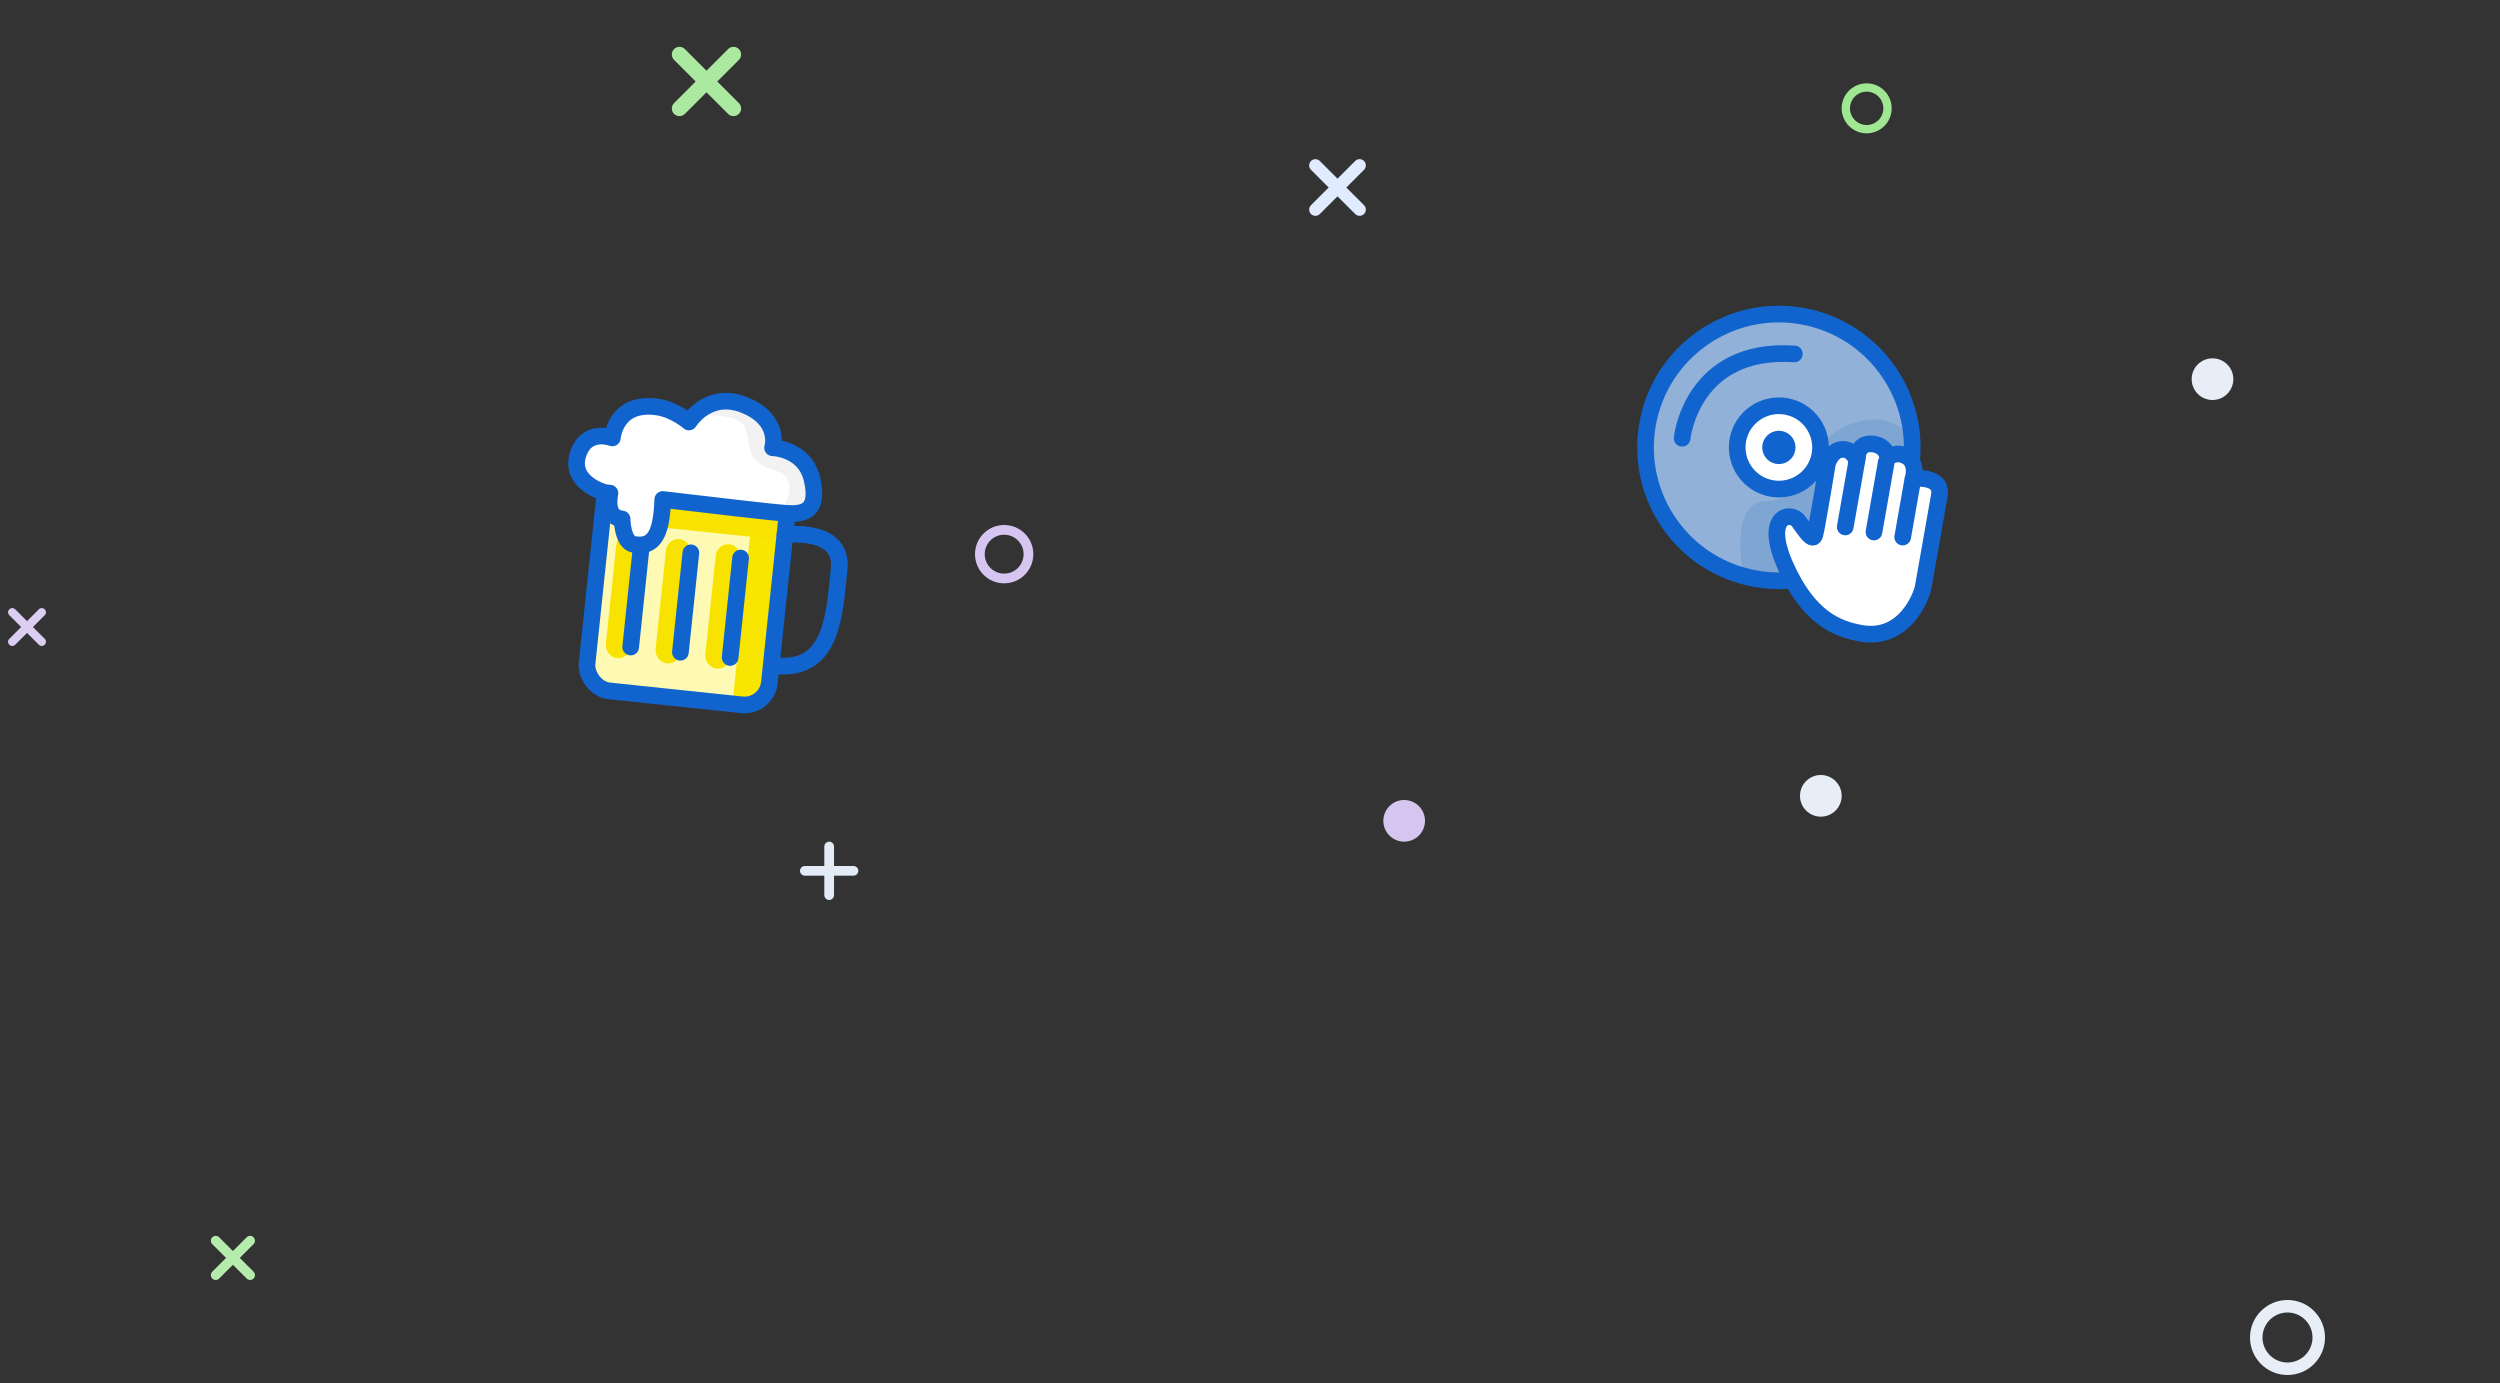 <?xml version="1.0" encoding="UTF-8"?>
<svg width="300px" height="166px" viewBox="0 0 300 166" version="1.1" xmlns="http://www.w3.org/2000/svg" xmlns:xlink="http://www.w3.org/1999/xlink">
    <rect x="0" y="0" width="300" height="166" fill="#333333" stroke="none"/>
    <!-- Generator: Sketch 43.2 (39069) - http://www.bohemiancoding.com/sketch -->
    <title>splash-bg1</title>
    <desc>Created with Sketch.</desc>
    <defs></defs>
    <g id="Splash/Signup/Login" stroke="none" stroke-width="1" fill="none" fill-rule="evenodd">
        <g id="splash-bg1">
            <g id="Group-2" transform="translate(66, 45)">
                <g id="Group-Copy" transform="translate(18.5, 20.5) rotate(6) translate(-18.5, -20.5) translate(2, 2)">
                    <rect id="Rectangle" fill="#FFFAB3" x="4" y="11" width="22" height="26" rx="3"></rect>
                    <path d="M21.855,13.189 L21.855,36.257 C21.855,36.257 26.423,37.086 26.146,33.05 C25.87,29.015 25.602,12.153 25.602,12.153 L21.855,13.189 Z" id="Path-2" fill="#F8E500"></path>
                    <rect id="Rectangle-2" fill="#F8E300" x="18" y="18" width="3" height="15" rx="1.5"></rect>
                    <rect id="Rectangle-2-Copy-2" fill="#F8E300" x="12" y="18" width="3" height="15" rx="1.5"></rect>
                    <rect id="Rectangle-2-Copy" fill="#F8E300" x="6" y="18" width="3" height="15" rx="1.5"></rect>
                    <polygon id="Path-3" fill="#F8E300" points="24.736 16.835 11.357 16.835 12.081 13.629 26.163 14.487"></polygon>
                    <rect id="Rectangle" stroke="#1164CE" stroke-width="2" stroke-linecap="round" stroke-linejoin="round" x="4" y="11" width="22" height="26" rx="3"></rect>
                    <path d="M9,19.5 L9,31.5" id="Line" stroke="#1164CE" stroke-width="2" stroke-linecap="round" stroke-linejoin="round"></path>
                    <path d="M15,19.5 L15,31.5" id="Line-Copy" stroke="#1164CE" stroke-width="2" stroke-linecap="round" stroke-linejoin="round"></path>
                    <path d="M21,19.5 L21,31.5" id="Line-Copy-2" stroke="#1164CE" stroke-width="2" stroke-linecap="round" stroke-linejoin="round"></path>
                    <path d="M26,16.174 C26,16.174 32.921,14.495 32.898,19.599 C32.875,24.703 33.527,31.909 26.557,31.903" id="Path-10" stroke="#1164CE" stroke-width="2" stroke-linecap="round" stroke-linejoin="round"></path>
                    <path d="M10.977,13.486 C16.889,13.566 24.578,13.656 25.869,13.597 C28.012,13.501 29.797,12.969 28.566,9.285 C27.335,5.601 23.435,5.936 23.435,5.936 C23.435,5.936 24.118,2.53 19.584,1.203 C15.051,-0.124 13.132,3.911 13.132,3.911 C13.132,3.911 11.258,2.604 9.196,2.521 C4.05,2.315 4.189,6.773 4.189,6.773 C4.189,6.773 0.91,5.875 0.282,9.285 C-0.346,12.695 3.942,13.383 3.942,13.383 C3.942,13.383 4.177,13.387 4.597,13.394 C4.49,14.642 4.662,16.325 6.369,16.325 C6.369,16.325 6.688,19.143 8.117,19.218 C9.545,19.294 10.893,18.84 11.019,15.734 C11.054,14.875 11.03,14.123 10.977,13.486 Z" id="Combined-Shape" fill="#FFFFFF"></path>
                    <path d="M14.508,3.048 C14.508,3.048 19.248,1.955 20.072,4.234 C20.896,6.514 20.593,7.977 24.049,8.62 C27.504,9.264 25.252,13.413 25.252,13.413 C25.252,13.413 30.698,12.689 28.696,9.782 C26.694,6.876 23.727,5.715 23.727,5.715 C23.727,5.715 22.557,0.991 18.915,1.519 C15.273,2.046 14.508,3.048 14.508,3.048 Z" id="Path-21" fill="#F2F2F2"></path>
                    <path d="M10.977,13.486 C16.889,13.566 24.578,13.656 25.869,13.597 C28.012,13.501 29.797,12.969 28.566,9.285 C27.335,5.601 23.435,5.936 23.435,5.936 C23.435,5.936 24.118,2.53 19.584,1.203 C15.051,-0.124 13.132,3.911 13.132,3.911 C13.132,3.911 11.258,2.604 9.196,2.521 C4.05,2.315 4.189,6.773 4.189,6.773 C4.189,6.773 0.91,5.875 0.282,9.285 C-0.346,12.695 3.942,13.383 3.942,13.383 C3.942,13.383 4.177,13.387 4.597,13.394 C4.49,14.642 4.662,16.325 6.369,16.325 C6.369,16.325 6.688,19.143 8.117,19.218 C9.545,19.294 10.893,18.84 11.019,15.734 C11.054,14.875 11.03,14.123 10.977,13.486 Z" id="Combined-Shape" stroke="#1164CE" stroke-width="2" stroke-linecap="round" stroke-linejoin="round"></path>
                </g>
            </g>
            <g id="Group-8-Copy" transform="translate(215, 56.5) rotate(10) translate(-215, -56.5) translate(197, 38)">
                <circle id="Oval-11" fill="#91B1D8" cx="16" cy="16" r="16"></circle>
                <path d="M14.519,31.945 C14.519,31.945 11.106,23.568 15.534,22.609 C19.962,21.65 21.139,18.02 20.779,15.844 C20.419,13.667 26.615,8.413 30.735,11.595 C34.855,14.777 29.61,24.221 26.848,25.076 C24.086,25.931 20.402,30.95 17.725,31.448 C15.048,31.945 14.519,31.945 14.519,31.945 Z" id="Path-20" fill="#7FA6D2"></path>
                <circle id="Oval-11" stroke="#1164CE" stroke-width="2" stroke-linecap="round" stroke-linejoin="round" cx="16" cy="16" r="16"></circle>
                <circle id="Oval-11" fill="#FFFFFF" cx="16" cy="16" r="5"></circle>
                <circle id="Oval-11" stroke="#1164CE" stroke-width="2" stroke-linecap="round" stroke-linejoin="round" cx="16" cy="16" r="5"></circle>
                <circle id="Oval-11" stroke="#1164CE" stroke-width="2" stroke-linecap="round" stroke-linejoin="round" cx="16" cy="16" r="1"></circle>
                <path d="M4.374,16.93 C4.374,16.93 3.568,5.957 15.884,4.628" id="Path-38" stroke="#1164CE" stroke-width="2" stroke-linecap="round" stroke-linejoin="round"></path>
                <g id="Group-7" transform="translate(17, 13)"></g>
                <g id="Group-7" transform="translate(17, 13)">
                    <path d="M12.587,23.254 C9.683,23.254 6.092,22.527 2.287,16.921 C-1.517,11.315 1.764,10.226 2.884,11.329 C4.004,12.432 4.989,13.473 5.076,12.568 C5.164,11.663 5.076,3.901 5.076,3.901 C5.076,3.901 5.225,2.269 6.468,1.928 C7.711,1.586 8.48,2.905 8.48,2.905 C8.48,2.905 8.065,0.837 9.891,0.647 C11.718,0.457 12.082,1.928 12.082,1.928 C12.082,1.928 12.901,0.89 14.325,1.419 C15.749,1.948 15.516,3.901 15.516,3.901 C15.516,3.901 18.952,2.806 18.964,5.347 C18.977,7.888 18.964,15.636 18.964,16.56 C18.964,17.485 17.946,23.254 12.587,23.254 Z" id="Path-37" fill="#FFFFFF"></path>
                    <path d="M12.587,23.254 C9.683,23.254 6.092,22.527 2.287,16.921 C-1.517,11.315 1.764,10.226 2.884,11.329 C4.004,12.432 4.989,13.473 5.076,12.568 C5.164,11.663 5.076,3.901 5.076,3.901 C5.076,3.901 5.225,2.269 6.468,1.928 C7.711,1.586 8.48,2.905 8.48,2.905 C8.48,2.905 8.065,0.837 9.891,0.647 C11.718,0.457 12.082,1.928 12.082,1.928 C12.082,1.928 12.901,0.89 14.325,1.419 C15.749,1.948 15.516,3.901 15.516,3.901 C15.516,3.901 18.952,2.806 18.964,5.347 C18.977,7.888 18.964,15.636 18.964,16.56 C18.964,17.485 17.946,23.254 12.587,23.254 Z" id="Path-37" stroke="#1164CE" stroke-width="2" stroke-linecap="round" stroke-linejoin="round"></path>
                    <path d="M8.5,2.5 L8.5,11.015" id="Line" stroke="#1164CE" stroke-width="2" stroke-linecap="round" stroke-linejoin="round"></path>
                    <path d="M12,2.5 L12,11.015" id="Line-Copy-6" stroke="#1164CE" stroke-width="2" stroke-linecap="round" stroke-linejoin="round"></path>
                    <path d="M15.5,3.982 L15.5,11.015" id="Line-Copy-7" stroke="#1164CE" stroke-width="2" stroke-linecap="round" stroke-linejoin="round"></path>
                </g>
            </g>
            <path d="M120.5,70 C118.567,70 117,68.433 117,66.5 C117,64.567 118.567,63 120.5,63 C122.433,63 124,64.567 124,66.5 C124,68.433 122.433,70 120.5,70 Z M120.5,68.833 C121.789,68.833 122.833,67.789 122.833,66.5 C122.833,65.211 121.789,64.167 120.5,64.167 C119.211,64.167 118.167,65.211 118.167,66.5 C118.167,67.789 119.211,68.833 120.5,68.833 Z" id="Combined-Shape-Copy-6" fill="#D7C5F1"></path>
            <path d="M224,16 C222.343,16 221,14.657 221,13 C221,11.343 222.343,10 224,10 C225.657,10 227,11.343 227,13 C227,14.657 225.657,16 224,16 Z M224,15 C225.105,15 226,14.105 226,13 C226,11.895 225.105,11 224,11 C222.895,11 222,11.895 222,13 C222,14.105 222.895,15 224,15 Z" id="Combined-Shape-Copy-15" fill="#A0E793"></path>
            <circle id="Oval-7-Copy-5" fill="#E7EEF8" cx="218.5" cy="95.5" r="2.5"></circle>
            <circle id="Oval-7-Copy-9" fill="#E7EEF8" cx="265.5" cy="45.5" r="2.5"></circle>
            <path d="M100.083,103.917 L100.083,101.585 C100.083,101.266 99.822,101 99.5,101 C99.187,101 98.917,101.262 98.917,101.585 L98.917,103.917 L96.585,103.917 C96.266,103.917 96,104.178 96,104.5 C96,104.813 96.262,105.083 96.585,105.083 L98.917,105.083 L98.917,107.415 C98.917,107.734 99.178,108 99.5,108 C99.813,108 100.083,107.738 100.083,107.415 L100.083,105.083 L102.415,105.083 C102.734,105.083 103,104.822 103,104.5 C103,104.187 102.738,103.917 102.415,103.917 L100.083,103.917 Z" id="Combined-Shape-Copy-13" fill="#E3EBF7"></path>
            <path d="M161.25,21.75 L161.25,18.752 C161.25,18.342 160.914,18 160.5,18 C160.083,18 159.75,18.337 159.75,18.752 L159.75,21.75 L156.752,21.75 C156.342,21.75 156,22.086 156,22.5 C156,22.917 156.337,23.25 156.752,23.25 L159.75,23.25 L159.75,26.248 C159.75,26.658 160.086,27 160.5,27 C160.917,27 161.25,26.663 161.25,26.248 L161.25,23.25 L164.248,23.25 C164.658,23.25 165,22.914 165,22.5 C165,22.083 164.663,21.75 164.248,21.75 L161.25,21.75 Z" id="Combined-Shape-Copy-3" fill="#E1EBFF" transform="translate(160.5, 22.5) rotate(45) translate(-160.5, -22.5) "></path>
            <path d="M85.695,8.862 L85.695,5.197 C85.695,4.696 85.284,4.278 84.778,4.278 C84.268,4.278 83.862,4.69 83.862,5.197 L83.862,8.862 L80.197,8.862 C79.696,8.862 79.278,9.272 79.278,9.778 C79.278,10.288 79.69,10.695 80.197,10.695 L83.862,10.695 L83.862,14.359 C83.862,14.86 84.272,15.278 84.778,15.278 C85.288,15.278 85.695,14.867 85.695,14.359 L85.695,10.695 L89.359,10.695 C89.86,10.695 90.278,10.284 90.278,9.778 C90.278,9.268 89.867,8.862 89.359,8.862 L85.695,8.862 Z" id="Combined-Shape-Copy-4" fill="#ABE9A0" transform="translate(84.778, 9.778) rotate(45) translate(-84.778, -9.778) "></path>
            <path d="M3.743,74.743 L3.743,72.713 C3.743,72.456 3.529,72.243 3.266,72.243 L3.219,72.243 C2.955,72.243 2.743,72.453 2.743,72.713 L2.743,74.743 L0.713,74.743 C0.456,74.743 0.243,74.956 0.243,75.219 L0.243,75.266 C0.243,75.531 0.453,75.743 0.713,75.743 L2.743,75.743 L2.743,77.772 C2.743,78.029 2.956,78.243 3.219,78.243 L3.266,78.243 C3.531,78.243 3.743,78.032 3.743,77.772 L3.743,75.743 L5.772,75.743 C6.029,75.743 6.243,75.529 6.243,75.266 L6.243,75.219 C6.243,74.955 6.032,74.743 5.772,74.743 L3.743,74.743 Z" id="Combined-Shape-Copy-4" fill="#DCCDF2" transform="translate(3.243, 75.243) rotate(45) translate(-3.243, -75.243) "></path>
            <path d="M28.533,150.366 L28.533,148.023 C28.533,147.716 28.272,147.45 27.95,147.45 C27.625,147.45 27.366,147.706 27.366,148.023 L27.366,150.366 L25.023,150.366 C24.716,150.366 24.45,150.628 24.45,150.95 C24.45,151.274 24.706,151.533 25.023,151.533 L27.366,151.533 L27.366,153.877 C27.366,154.184 27.628,154.45 27.95,154.45 C28.274,154.45 28.533,154.193 28.533,153.877 L28.533,151.533 L30.877,151.533 C31.184,151.533 31.45,151.272 31.45,150.95 C31.45,150.625 31.193,150.366 30.877,150.366 L28.533,150.366 Z" id="Combined-Shape-Copy-11" fill="#B5EBAC" transform="translate(27.95, 150.95) rotate(45) translate(-27.95, -150.95) "></path>
            <path d="M274.5,165 C272.015,165 270,162.985 270,160.5 C270,158.015 272.015,156 274.5,156 C276.985,156 279,158.015 279,160.5 C279,162.985 276.985,165 274.5,165 Z M274.5,163.5 C276.157,163.5 277.5,162.157 277.5,160.5 C277.5,158.843 276.157,157.5 274.5,157.5 C272.843,157.5 271.5,158.843 271.5,160.5 C271.5,162.157 272.843,163.5 274.5,163.5 Z" id="Combined-Shape-Copy-10" fill="#E7EEF8"></path>
            <circle id="Oval-7-Copy-8" fill="#D7C5F1" cx="168.5" cy="98.5" r="2.5"></circle>
        </g>
    </g>
</svg>